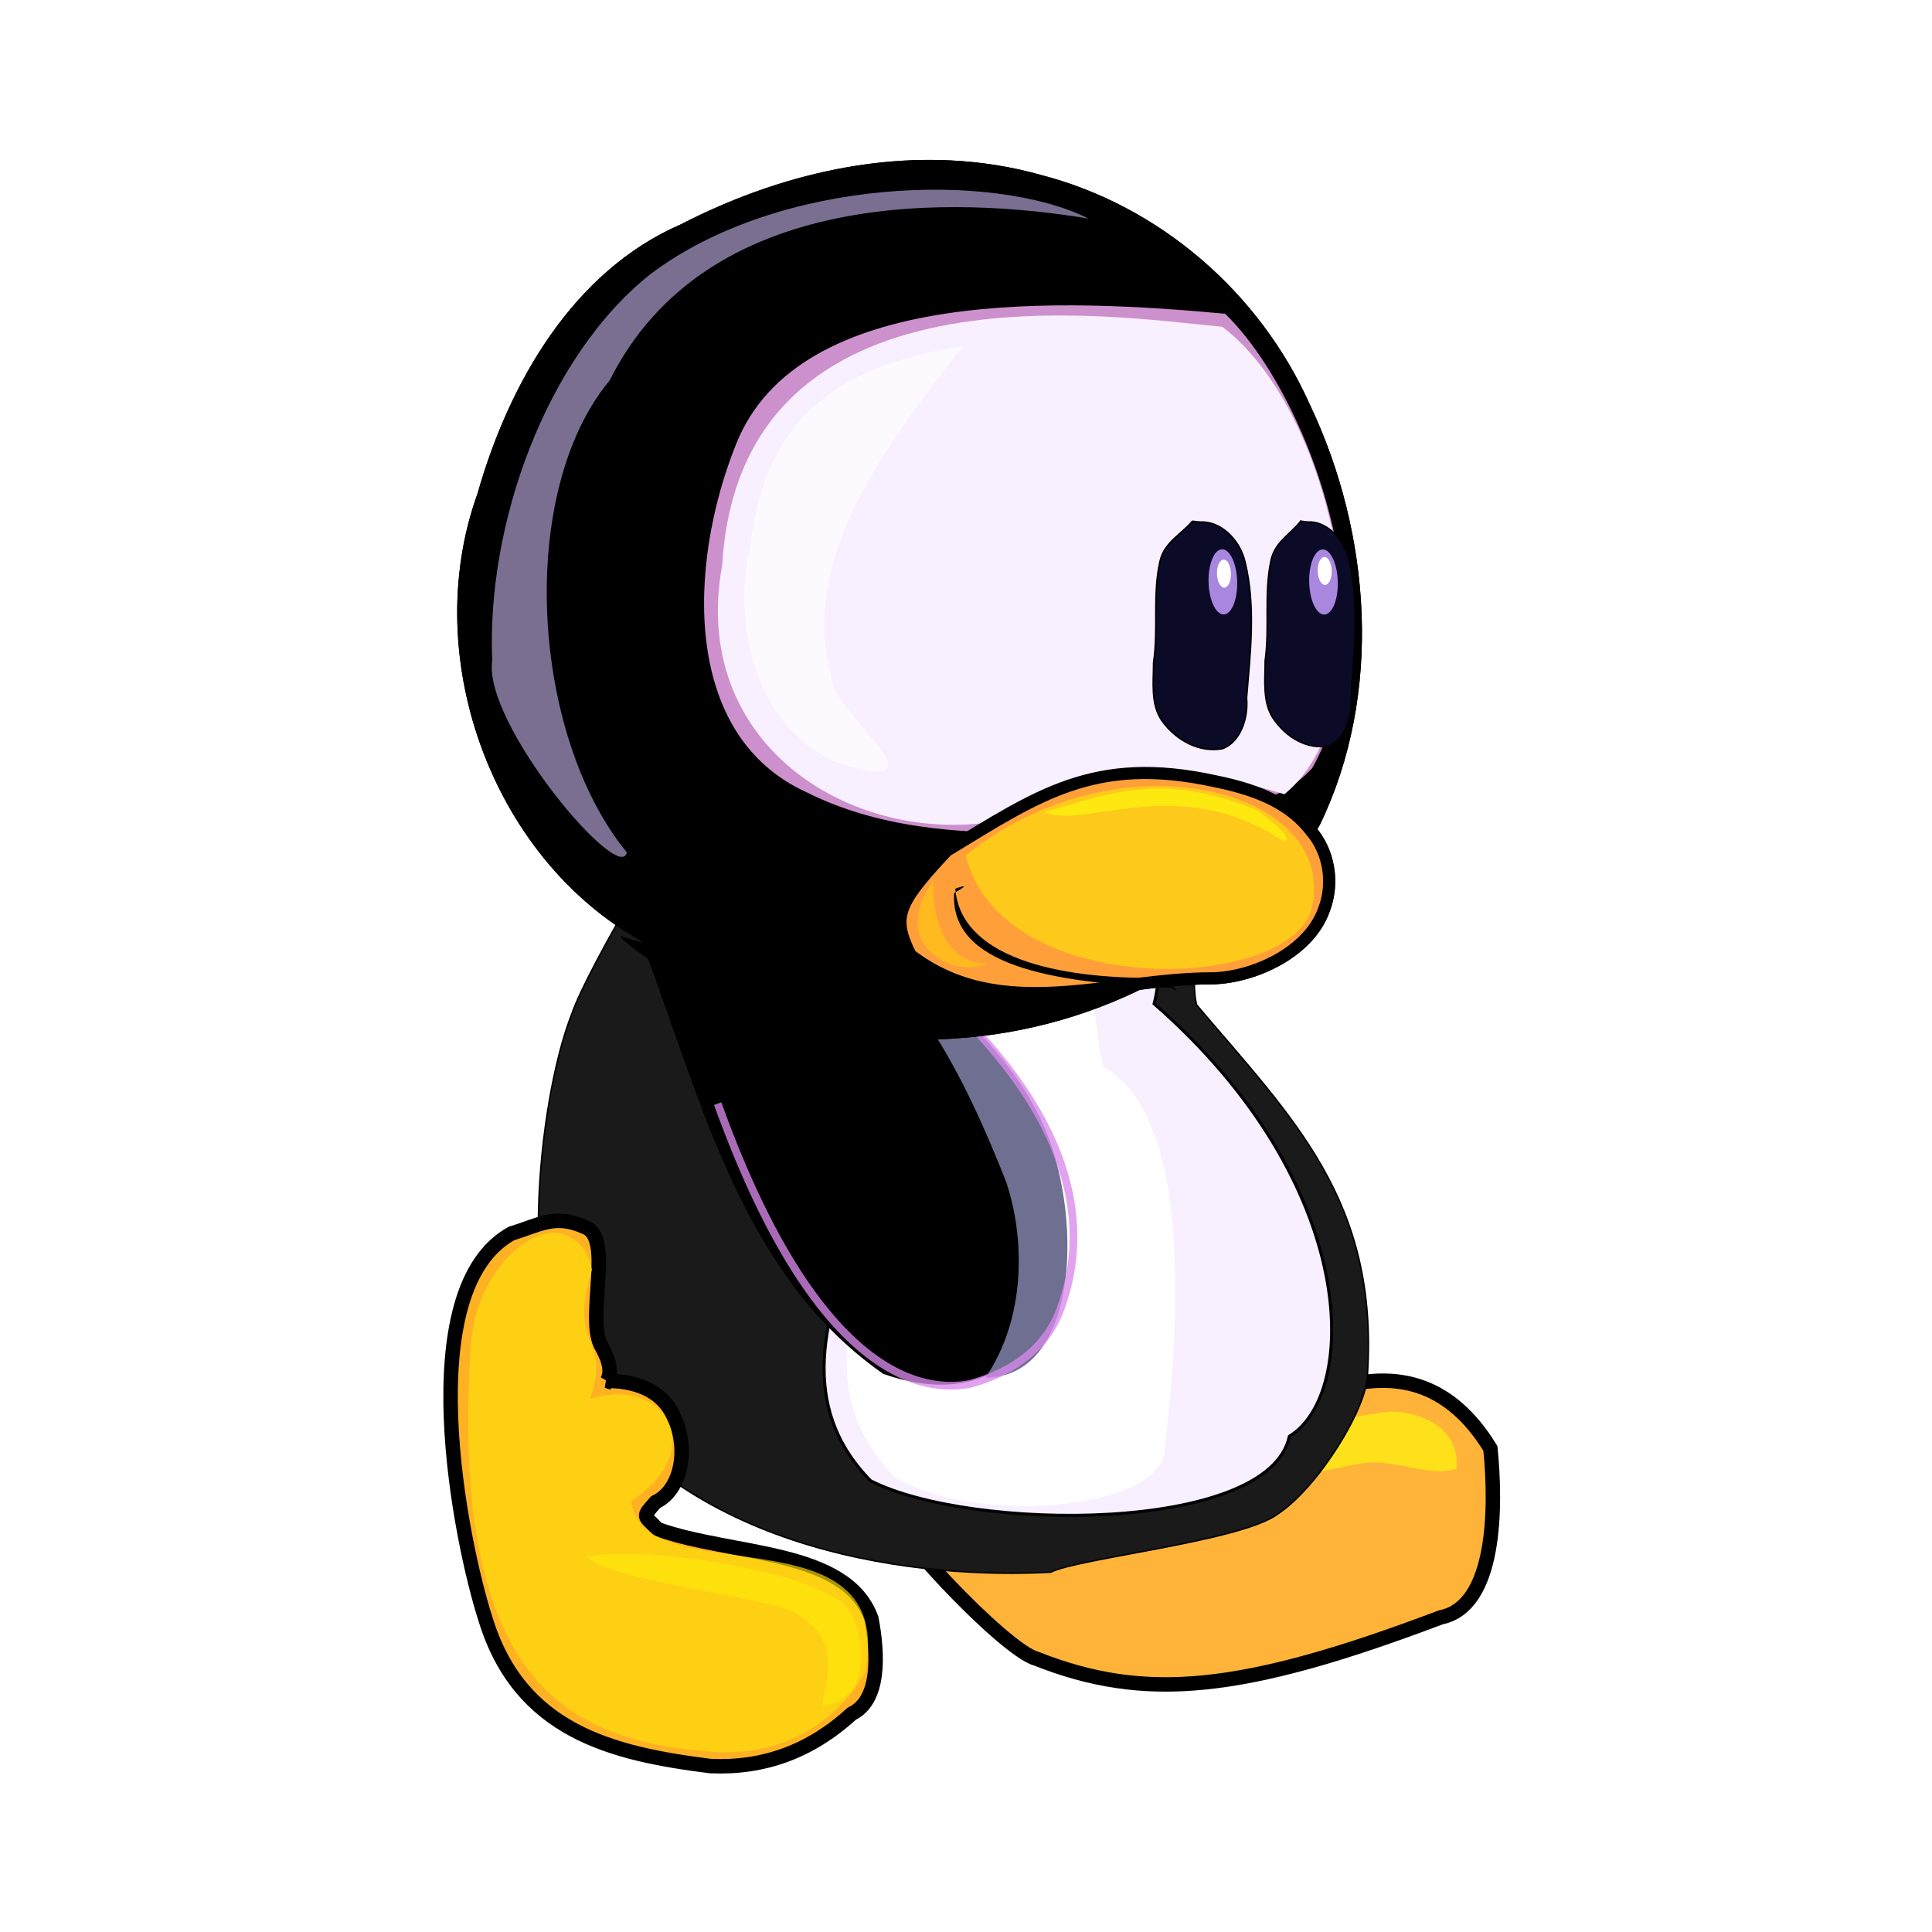 <?xml version="1.0" encoding="UTF-8" standalone="no"?>
<!-- Created with Inkscape (http://www.inkscape.org/) -->

<svg
   xmlns:dc="http://purl.org/dc/elements/1.1/"
   xmlns:cc="http://creativecommons.org/ns#"
   xmlns:rdf="http://www.w3.org/1999/02/22-rdf-syntax-ns#"
   xmlns:svg="http://www.w3.org/2000/svg"
   xmlns="http://www.w3.org/2000/svg"
   xmlns:sodipodi="http://sodipodi.sourceforge.net/DTD/sodipodi-0.dtd"
   xmlns:inkscape="http://www.inkscape.org/namespaces/inkscape"
   width="250"
   height="250"
   viewBox="0 0 66.146 66.146"
   version="1.1"
   id="svg1537"
   sodipodi:docname="Tux_junior-5.svg"
   inkscape:version="0.92.5 (2060ec1f9f, 2020-04-08)">
  <rect x="0" y="0" width="66.146" height="66.146" fill="#333333" stroke="none"/>
  <defs
     id="defs1531" />
  <sodipodi:namedview
     id="base"
     pagecolor="#ffffff"
     bordercolor="#666666"
     borderopacity="1.0"
     inkscape:pageopacity="0.0"
     inkscape:pageshadow="2"
     inkscape:zoom="1.9247463"
     inkscape:cx="77.520911"
     inkscape:cy="185.92473"
     inkscape:document-units="mm"
     inkscape:current-layer="layer1"
     showgrid="false"
     units="px"
     inkscape:window-width="1920"
     inkscape:window-height="1043"
     inkscape:window-x="1920"
     inkscape:window-y="0"
     inkscape:window-maximized="1" />
  <g
     inkscape:label="Calque 1"
     inkscape:groupmode="layer"
     id="layer1"
     transform="translate(0,-230.854)">
    <rect
       style="opacity:1;fill:#ffffff;fill-opacity:1;stroke:#000000;stroke-width:0;stroke-miterlimit:4;stroke-dasharray:none;stroke-opacity:1"
       id="rect5827"
       width="66.146"
       height="66.146"
       x="-1.2715658e-06"
       y="230.854" />
    <g
       id="g3943"
       transform="translate(-121.473,105.061)">
      <path
         sodipodi:nodetypes="ccccccccccc"
         style="display:inline;fill:#ffb339;fill-opacity:1;stroke:#000000;stroke-width:0.494;stroke-linecap:butt;stroke-linejoin:miter;stroke-miterlimit:4;stroke-dasharray:none;stroke-opacity:1"
         d="m 156.947,174.148 c 0.33,-0.666 0.999,-1.442 2.128,-1.359 1.138,0.017 2.307,0.761 2.324,1.62 0.304,0.596 1.32,0.625 1.964,0.433 2.124,-0.598 6.361,-3.983 9.137,0.541 0.201,2 0.193,5.401 -1.694,5.782 -6.855,2.592 -10.144,2.882 -13.852,1.417 -1.085,-0.284 -5.371,-4.814 -5.161,-5.478 0.123,-0.853 0.018,-1.829 0.867,-2.473 0.722,-0.634 1.925,-0.806 3.048,-0.782 0.425,-0.024 0.975,-0.026 1.238,0.299 z"
         id="path3388"
         inkscape:connector-curvature="0" />
      <path
         inkscape:connector-curvature="0"
         id="path6890"
         d="m 161.319,177.082 c 1.499,-1.919 5.86,-2.72 7.397,-2.91 0.647,-0.195 2.768,0.144 2.631,1.91 -0.992,0.295 -2.104,-0.342 -3.154,-0.201 -0.573,0.045 -6.176,1.421 -6.874,1.201 z"
         style="display:inline;fill:#fdf90c;fill-opacity:0.659;stroke:none;stroke-width:0.265"
         sodipodi:nodetypes="ccccc" />
      <path
         style="display:inline;fill:#1a1a1a;stroke:#000000;stroke-width:0.05;stroke-linecap:butt;stroke-linejoin:miter;stroke-miterlimit:4;stroke-dasharray:none;stroke-opacity:1"
         d="m 141.053,160.499 c 0.515,-1.531 3.961,-7.419 5.126,-8.503 4.903,2.177 10.781,1.067 15.622,3 0.837,0.345 0.377,4.204 0.64,5.201 3.315,3.908 6.23,6.705 5.85,12.657 -0.007,1.133 -1.673,3.845 -3.065,4.769 -1.235,0.936 -6.877,1.523 -7.777,1.997 -4.243,0.233 -12.406,-0.506 -16.287,-6.606 -1.972,-2.01 -1.32,-9.449 -0.109,-12.515 z"
         id="path6775"
         inkscape:connector-curvature="0"
         sodipodi:nodetypes="ccccccccc" />
      <path
         sodipodi:nodetypes="cccccc"
         inkscape:connector-curvature="0"
         id="path6781"
         d="m 154.161,157.055 c 0.574,7.08 -7.888,14.303 -2.884,19.433 3.428,1.754 13.636,1.811 14.341,-1.521 2.356,-1.428 2.487,-8.588 -4.632,-14.809 0.372,-1.412 0.148,-3.582 -0.08,-4.59 -2.333,0.272 -3.349,2.971 -6.745,1.486 z"
         style="display:inline;fill:#f8efff;fill-opacity:1;stroke:#000000;stroke-width:0.104px;stroke-linecap:butt;stroke-linejoin:miter;stroke-opacity:1" />
      <path
         style="display:inline;fill:#ffffff;fill-opacity:1;stroke:none;stroke-width:0.265"
         d="m 154.46,157.808 c 0.574,7.08 -7.334,13.453 -2.33,18.583 2.679,1.567 8.678,1.156 9.197,-0.773 0.298,-2.738 1.348,-11.403 -2.081,-13.307 -0.381,-1.5 -0.244,-3.2 -0.664,-5.052 -1.2,0.743 -3.083,0.996 -4.121,0.549 z"
         id="path6783"
         inkscape:connector-curvature="0"
         sodipodi:nodetypes="cccccc" />
      <g
         style="display:inline;fill:#000000"
         transform="matrix(0.315,-0.217,0.234,0.341,-285.066,-148.414)"
         id="g6785">
        <path
           inkscape:connector-curvature="0"
           id="path6787"
           d="m 471.856,1192.655 c -2.913,14.973 -11.504,30.834 -5.339,46.044 11.284,14.336 29.079,-5.256 21.783,-19.134 -0.174,-11.263 -3.165,-26.17 -16.444,-26.91 z"
           style="fill:#000000;stroke:#000000;stroke-width:0.437px;stroke-linecap:butt;stroke-linejoin:miter;stroke-opacity:1" />
      </g>
      <path
         sodipodi:nodetypes="ccccccc"
         inkscape:connector-curvature="0"
         id="path6789"
         d="m 155.211,172.965 c 3.146,-0.037 3.326,-5.274 2.113,-8.352 -1.465,-3.744 -6.286,-6.932 -8.351,-8.056 -0.365,-0.598 -3.451,-1.548 -3.129,-0.508 0.247,0.804 2.771,0.56 3.26,1.198 3.417,1.163 5.499,5.668 6.815,9.006 0.674,2.001 0.654,4.71 -0.709,6.712 z"
         style="display:inline;fill:#6f6f91;fill-opacity:1;stroke:none;stroke-width:0.265" />
      <path
         sodipodi:nodetypes="ccsc"
         inkscape:connector-curvature="0"
         id="path6791"
         d="m 146.044,163.577 c 3.168,8.797 6.649,9.989 8.65,9.595 2.07,-0.579 2.788,-1.763 3.075,-2.532 1.224,-3.287 0.468,-8.176 -8.324,-14.044"
         style="display:inline;fill:none;stroke:#d989eb;stroke-width:0.265px;stroke-linecap:butt;stroke-linejoin:miter;stroke-opacity:0.778" />
      <g
         id="g6801"
         transform="matrix(0.264,-0.007,0.007,0.264,123.019,-77.254)"
         style="display:inline">
        <g
           style="display:inline"
           id="g6803">
          <path
             inkscape:connector-curvature="0"
             id="path6805"
             d="m 54.745,893.086 c -19.671,-10.833 -29.062,-37.68 -20.683,-59.07 4.461,-14.254 13.158,-28.416 27.163,-34.071 14.513,-7.009 31.356,-10.012 46.929,-5.148 14.971,4.315 27.741,15.78 33.882,30.587 7.513,16.911 8.49,37.72 -0.12,54.389 -10.074,16.798 -29.464,25.789 -48.105,26.424 -10.358,0.462 -20.266,-3.046 -29.762,-6.896 -4.669,-1.713 -9.381,-3.771 -13.013,-7.367"
             style="fill:#000000;stroke:#000000;stroke-width:0.191;stroke-linecap:butt;stroke-linejoin:miter;stroke-miterlimit:4;stroke-dasharray:none;stroke-opacity:1" />
          <path
             sodipodi:nodetypes="ccccccc"
             inkscape:connector-curvature="0"
             id="path6807"
             d="m 131.897,812.401 c -20.837,-2.479 -56.052,-5.399 -65.114,15.727 -6.834,15.777 -8.201,38.527 8.397,46.584 9.177,4.907 19.71,5.992 29.882,6.078 6.447,-0.773 12.703,-3.38 19.285,-2.684 6.934,-0.199 12.448,0.264 17.573,-5.044 11.315,-18.636 1.14,-49.478 -10.022,-60.661 z"
             style="fill:#cc91cc;fill-opacity:1;stroke:#000000;stroke-width:1.869;stroke-linecap:butt;stroke-linejoin:miter;stroke-miterlimit:4;stroke-dasharray:none;stroke-opacity:1" />
          <path
             sodipodi:nodetypes="ccccc"
             inkscape:connector-curvature="0"
             id="path6809"
             d="m 65.423,844.116 c -5.254,24.812 18.894,38.751 38.8,33.322 10.577,-6.086 17.482,-6.865 33.274,-1.675 14.188,-10.957 8.542,-48.817 -6.447,-60.79 -13.61,-1.597 -62.154,-10.881 -65.627,29.143 z"
             style="fill:#f8efff;fill-opacity:1;stroke:none" />
          <path
             inkscape:connector-curvature="0"
             id="path6811"
             d="m 140.551,840.423 c -1.353,1.663 -3.48,2.619 -4.015,5.097 -0.998,4.186 -0.37,8.622 -1.079,12.864 -0.061,2.481 -0.5,5.285 0.793,7.432 1.665,2.666 4.481,4.319 7.22,3.816 2.128,-0.831 3.149,-3.806 2.994,-6.386 0.586,-5.763 1.411,-11.7 0.247,-17.44 -0.574,-2.913 -2.817,-5.346 -5.303,-5.247 -0.287,-0.033 -0.574,-0.07 -0.857,-0.137 z"
             style="fill:#0b0b28;stroke:#000000;stroke-width:0.192;stroke-linecap:butt;stroke-linejoin:miter;stroke-miterlimit:4;stroke-dasharray:none;stroke-opacity:1" />
          <path
             style="fill:#0b0b28;stroke:#000000;stroke-width:0.201;stroke-linecap:butt;stroke-linejoin:miter;stroke-miterlimit:4;stroke-dasharray:none;stroke-opacity:1"
             d="m 126.511,840.061 c -1.466,1.683 -3.771,2.651 -4.35,5.16 -1.082,4.238 -0.401,8.73 -1.169,13.024 -0.066,2.512 -0.542,5.35 0.859,7.525 1.804,2.699 4.855,4.373 7.822,3.863 2.306,-0.842 3.412,-3.853 3.244,-6.465 0.635,-5.834 1.528,-11.845 0.267,-17.656 -0.621,-2.949 -3.053,-5.413 -5.745,-5.312 -0.311,-0.033 -0.621,-0.071 -0.928,-0.138 z"
             id="path6813"
             inkscape:connector-curvature="0" />
          <ellipse
             transform="matrix(0.367,0,0,0.38,229.973,687.277)"
             id="path6815"
             style="fill:#aa87de;fill-opacity:1;stroke:none"
             cx="-271.731"
             cy="423.037"
             rx="5.051"
             ry="11.112" />
          <ellipse
             style="fill:#aa87de;fill-opacity:1;stroke:none"
             id="path6817"
             transform="matrix(0.367,0,0,0.38,243.012,687.64)"
             cx="-271.731"
             cy="423.037"
             rx="5.051"
             ry="11.112" />
          <path
             sodipodi:nodetypes="cccccc"
             inkscape:connector-curvature="0"
             id="path6819"
             d="m 114.092,800.49 c -12.168,-6.467 -39.922,-6.442 -56.95,5.676 -13.929,10.465 -22.157,32.059 -21.852,49.538 -1.469,8.094 15.766,29.634 16.78,25.34 -12.089,-15.62 -13.028,-47.085 -0.6,-61.224 13.28,-24.87 45.706,-22.607 62.622,-19.33 z"
             style="fill:#7a6f91;fill-opacity:1;stroke:none" />
          <path
             sodipodi:nodetypes="ccccc"
             inkscape:connector-curvature="0"
             id="path6821"
             d="m 97.253,816.67 c -22.392,2.488 -26.654,14.971 -28.247,25.655 -2.792,10.918 1.223,25.816 13.467,28.704 10.327,2.445 -3.658,-7.687 -3.326,-12.307 -4.028,-16.114 9.914,-31.754 18.106,-42.052 z"
             style="fill:#ffffff;fill-opacity:0.659;stroke:none" />
          <ellipse
             transform="matrix(0.417,0,0,1,90.823,719.534)"
             id="path6823"
             style="fill:#ffffff;fill-opacity:1;stroke:none"
             cx="126.284"
             cy="127.432"
             rx="2.177"
             ry="1.814" />
          <ellipse
             style="fill:#ffffff;fill-opacity:1;stroke:none"
             id="path6825"
             transform="matrix(0.417,0,0,1,77.759,719.534)"
             cx="126.284"
             cy="127.432"
             rx="2.177"
             ry="1.814" />
          <path
             sodipodi:nodetypes="cccccccc"
             inkscape:connector-curvature="0"
             id="path6827"
             d="m 92.869,882.618 c -5.94,6.103 -6.654,7.828 -4.377,12.695 11.445,9.269 25.836,3.664 39.101,4.062 5.44,-0.01 12.547,-3.107 14.622,-8.5 1.433,-3.412 0.885,-7.553 -1.485,-10.374 -2.921,-3.977 -7.713,-5.629 -12.235,-6.674 -15.53,-3.827 -23.066,1.326 -34.918,8.082 z"
             style="fill:#ff9f39;fill-opacity:1;stroke:#000000;stroke-width:1.57;stroke-linecap:butt;stroke-linejoin:miter;stroke-miterlimit:4;stroke-dasharray:none;stroke-opacity:1" />
          <path
             sodipodi:nodetypes="ccccc"
             inkscape:connector-curvature="0"
             id="path6829"
             d="m 94.352,887.437 c 2.8,-1.488 0.162,-0.558 0.162,-0.558 0.478,8.787 12.539,12.072 26.053,12.243 1.482,0.673 3.188,2.429 1.635,1.319 -15.799,-1.005 -28.65,-3.763 -27.851,-13.004 z"
             style="fill:#000000;stroke:#000000;stroke-width:0;stroke-linecap:butt;stroke-linejoin:miter;stroke-miterlimit:4;stroke-dasharray:none;stroke-opacity:1" />
          <path
             style="fill:#fde00c;fill-opacity:0.657;stroke:none"
             d="m 140.744,890.227 c -2.171,11.202 -40.586,11.676 -44.77,-7.628 20.474,-15.545 48.165,-7.25 44.77,7.628 z"
             id="path6831"
             inkscape:connector-curvature="0"
             sodipodi:nodetypes="ccc" />
          <path
             sodipodi:nodetypes="cccc"
             inkscape:connector-curvature="0"
             id="path6833"
             d="m 106.297,877.273 c 5.455,2.416 17.574,-4.834 30.894,4.567 1.964,-0.009 -2.932,-3.925 -3.548,-4.186 -11.451,-4.969 -17.602,-2.981 -27.345,-0.381 z"
             style="fill:#fdf90c;fill-opacity:0.659;stroke:none" />
          <path
             sodipodi:nodetypes="ccc"
             inkscape:connector-curvature="0"
             id="path6835"
             d="m 91.715,885.807 c -6.512,8.614 3.221,12.761 6.56,10.844 -4.718,-0.014 -7.027,-5.369 -6.56,-10.844 z"
             style="opacity:0.444;fill:#ffdb00;fill-opacity:1;stroke:none" />
        </g>
        <path
           style="fill:#000000;stroke:#000000;stroke-width:0.191;stroke-linecap:butt;stroke-linejoin:miter;stroke-miterlimit:4;stroke-dasharray:none;stroke-opacity:1"
           d="m 54.745,893.086 c -19.671,-10.833 -29.062,-37.68 -20.683,-59.07 4.461,-14.254 13.158,-28.416 27.163,-34.071 14.513,-7.009 31.356,-10.012 46.929,-5.148 14.971,4.315 27.741,15.78 33.882,30.587 7.513,16.911 8.49,37.72 -0.12,54.389 -10.074,16.798 -29.464,25.789 -48.105,26.424 -10.358,0.462 -20.266,-3.046 -29.762,-6.896 -4.669,-1.713 -9.381,-3.771 -13.013,-7.367"
           id="path6837"
           inkscape:connector-curvature="0" />
        <path
           style="fill:#cc91cc;fill-opacity:1;stroke:#000000;stroke-width:1.869;stroke-linecap:butt;stroke-linejoin:miter;stroke-miterlimit:4;stroke-dasharray:none;stroke-opacity:1"
           d="m 131.897,812.401 c -20.837,-2.479 -56.052,-5.399 -65.114,15.727 -6.834,15.777 -8.201,38.527 8.397,46.584 9.177,4.907 19.71,5.992 29.882,6.078 6.447,-0.773 12.703,-3.38 19.285,-2.684 6.934,-0.199 12.448,0.264 17.573,-5.044 11.315,-18.636 1.14,-49.478 -10.022,-60.661 z"
           id="path6839"
           inkscape:connector-curvature="0"
           sodipodi:nodetypes="ccccccc" />
        <path
           style="fill:#f8efff;fill-opacity:1;stroke:none"
           d="m 65.423,844.116 c -5.254,24.812 18.894,38.751 38.8,33.322 10.577,-6.086 17.482,-6.865 33.274,-1.675 14.188,-10.957 8.542,-48.817 -6.447,-60.79 -13.61,-1.597 -62.154,-10.881 -65.627,29.143 z"
           id="path6841"
           inkscape:connector-curvature="0"
           sodipodi:nodetypes="ccccc" />
        <path
           style="fill:#0b0b28;stroke:#000000;stroke-width:0.192;stroke-linecap:butt;stroke-linejoin:miter;stroke-miterlimit:4;stroke-dasharray:none;stroke-opacity:1"
           d="m 140.551,840.423 c -1.353,1.663 -3.48,2.619 -4.015,5.097 -0.998,4.186 -0.37,8.622 -1.079,12.864 -0.061,2.481 -0.5,5.285 0.793,7.432 1.665,2.666 4.481,4.319 7.22,3.816 2.128,-0.831 3.149,-3.806 2.994,-6.386 0.586,-5.763 1.411,-11.7 0.247,-17.44 -0.574,-2.913 -2.817,-5.346 -5.303,-5.247 -0.287,-0.033 -0.574,-0.07 -0.857,-0.137 z"
           id="path6843"
           inkscape:connector-curvature="0" />
        <path
           inkscape:connector-curvature="0"
           id="path6845"
           d="m 126.511,840.061 c -1.466,1.683 -3.771,2.651 -4.35,5.16 -1.082,4.238 -0.401,8.73 -1.169,13.024 -0.066,2.512 -0.542,5.35 0.859,7.525 1.804,2.699 4.855,4.373 7.822,3.863 2.306,-0.842 3.412,-3.853 3.244,-6.465 0.635,-5.834 1.528,-11.845 0.267,-17.656 -0.621,-2.949 -3.053,-5.413 -5.745,-5.312 -0.311,-0.033 -0.621,-0.071 -0.928,-0.138 z"
           style="fill:#0b0b28;stroke:#000000;stroke-width:0.201;stroke-linecap:butt;stroke-linejoin:miter;stroke-miterlimit:4;stroke-dasharray:none;stroke-opacity:1" />
        <ellipse
           style="fill:#aa87de;fill-opacity:1;stroke:none"
           id="path6847"
           transform="matrix(0.367,0,0,0.38,229.973,687.277)"
           cx="-271.731"
           cy="423.037"
           rx="5.051"
           ry="11.112" />
        <ellipse
           transform="matrix(0.367,0,0,0.38,243.012,687.64)"
           id="path6849"
           style="fill:#aa87de;fill-opacity:1;stroke:none"
           cx="-271.731"
           cy="423.037"
           rx="5.051"
           ry="11.112" />
        <path
           style="fill:#7a6f91;fill-opacity:1;stroke:none"
           d="m 114.092,800.49 c -12.168,-6.467 -39.922,-6.442 -56.95,5.676 -13.929,10.465 -22.157,32.059 -21.852,49.538 -1.469,8.094 15.766,29.634 16.78,25.34 -12.089,-15.62 -13.028,-47.085 -0.6,-61.224 13.28,-24.87 45.706,-22.607 62.622,-19.33 z"
           id="path6851"
           inkscape:connector-curvature="0"
           sodipodi:nodetypes="cccccc" />
        <path
           style="fill:#ffffff;fill-opacity:0.659;stroke:none"
           d="m 97.253,816.67 c -22.392,2.488 -26.654,14.971 -28.247,25.655 -2.792,10.918 1.223,25.816 13.467,28.704 10.327,2.445 -3.658,-7.687 -3.326,-12.307 -4.028,-16.114 9.914,-31.754 18.106,-42.052 z"
           id="path6853"
           inkscape:connector-curvature="0"
           sodipodi:nodetypes="ccccc" />
        <ellipse
           style="fill:#ffffff;fill-opacity:1;stroke:none"
           id="path6855"
           transform="matrix(0.417,0,0,1,90.823,719.534)"
           cx="126.284"
           cy="127.432"
           rx="2.177"
           ry="1.814" />
        <ellipse
           transform="matrix(0.417,0,0,1,77.759,719.534)"
           id="path6857"
           style="fill:#ffffff;fill-opacity:1;stroke:none"
           cx="126.284"
           cy="127.432"
           rx="2.177"
           ry="1.814" />
        <path
           style="fill:#ff9f39;fill-opacity:1;stroke:#000000;stroke-width:1.57;stroke-linecap:butt;stroke-linejoin:miter;stroke-miterlimit:4;stroke-dasharray:none;stroke-opacity:1"
           d="m 92.869,882.618 c -5.94,6.103 -6.654,7.828 -4.377,12.695 11.445,9.269 25.836,3.664 39.101,4.062 5.44,-0.01 12.547,-3.107 14.622,-8.5 1.433,-3.412 0.885,-7.553 -1.485,-10.374 -2.921,-3.977 -7.713,-5.629 -12.235,-6.674 -15.53,-3.827 -23.066,1.326 -34.918,8.082 z"
           id="path6859"
           inkscape:connector-curvature="0"
           sodipodi:nodetypes="cccccccc" />
        <path
           style="fill:#000000;stroke:#000000;stroke-width:0;stroke-linecap:butt;stroke-linejoin:miter;stroke-miterlimit:4;stroke-dasharray:none;stroke-opacity:1"
           d="m 94.352,887.437 c 2.8,-1.488 0.162,-0.558 0.162,-0.558 0.478,8.787 12.539,12.072 26.053,12.243 1.482,0.673 3.188,2.429 1.635,1.319 -15.799,-1.005 -28.65,-3.763 -27.851,-13.004 z"
           id="path6861"
           inkscape:connector-curvature="0"
           sodipodi:nodetypes="ccccc" />
        <path
           sodipodi:nodetypes="ccc"
           inkscape:connector-curvature="0"
           id="path6863"
           d="m 140.744,890.227 c -2.171,11.202 -40.586,11.676 -44.77,-7.628 20.474,-15.545 48.165,-7.25 44.77,7.628 z"
           style="fill:#fde00c;fill-opacity:0.657;stroke:none" />
        <path
           style="fill:#fdf90c;fill-opacity:0.659;stroke:none"
           d="m 106.297,877.273 c 5.455,2.416 17.574,-4.834 30.894,4.567 1.964,-0.009 -2.932,-3.925 -3.548,-4.186 -11.451,-4.969 -17.602,-2.981 -27.345,-0.381 z"
           id="path6865"
           inkscape:connector-curvature="0"
           sodipodi:nodetypes="cccc" />
        <path
           style="opacity:0.444;fill:#ffdb00;fill-opacity:1;stroke:none"
           d="m 91.715,885.807 c -6.512,8.614 3.221,12.761 6.56,10.844 -4.718,-0.014 -7.027,-5.369 -6.56,-10.844 z"
           id="path6867"
           inkscape:connector-curvature="0"
           sodipodi:nodetypes="ccc" />
      </g>
      <g
         transform="matrix(0.265,0,0,0.265,-113.91,-90.53)"
         id="g6898"
         style="display:inline">
        <path
           sodipodi:nodetypes="cccccccccccc"
           style="fill:#ffb124;fill-opacity:1;stroke:#000000;stroke-width:1.869;stroke-linecap:butt;stroke-linejoin:miter;stroke-miterlimit:4;stroke-dasharray:none;stroke-opacity:1"
           d="m 966.668,994.722 c 3.117,-0.021 7.219,0.929 8.744,4.928 1.796,3.914 0.823,9.192 -2.474,10.728 -1.812,2.068 -1.516,1.641 0.285,3.511 9.645,3.442 24.341,2.49 27.596,11.545 0.863,4.541 1.137,10.509 -2.53,12.282 -5.341,4.871 -11.348,7.072 -18.254,6.769 -12.801,-1.598 -24.637,-4.52 -29.071,-18.978 -3.229,-9.991 -9.796,-42.628 3.394,-49.851 3.505,-1.045 5.599,-2.585 9.482,-0.794 3.635,1.375 0.217,11.236 1.961,15.116 0.787,1.412 1.695,3.287 0.868,4.744 z"
           id="path6769"
           inkscape:connector-curvature="0" />
        <path
           inkscape:connector-curvature="0"
           id="path6799"
           d="m 964.06,1017.438 c 6.706,-1.44 26.987,1.41 32.837,5.829 2.528,1.477 5.215,12.348 -2.369,13.467 -0.095,-2.282 3.179,-8.301 -3.595,-12.038 -2.166,-1.733 -24.393,-4.234 -26.873,-7.258 z"
           style="fill:#fdf90c;fill-opacity:0.659;stroke:none"
           sodipodi:nodetypes="ccccc" />
        <path
           sodipodi:nodetypes="cccccccc"
           inkscape:connector-curvature="0"
           id="path6888"
           d="m 1000.013,1032.393 c -1.126,1.931 -7.065,12.003 -21.734,10.053 -16.017,-1.654 -32.13,-8.315 -29.2,-52.428 0.704,-9.818 8.324,-15.954 12.302,-14.111 2.128,1.03 2.907,2.416 3.347,4.462 -3.224,10.361 2.636,8.594 -0.276,16.682 9.794,-3.057 15.441,6.622 5.304,13.205 1.584,12.303 34.49,0.454 30.258,22.137 z"
           style="fill:#fde00c;fill-opacity:0.659;stroke:none" />
      </g>
    </g>
  </g>
</svg>
